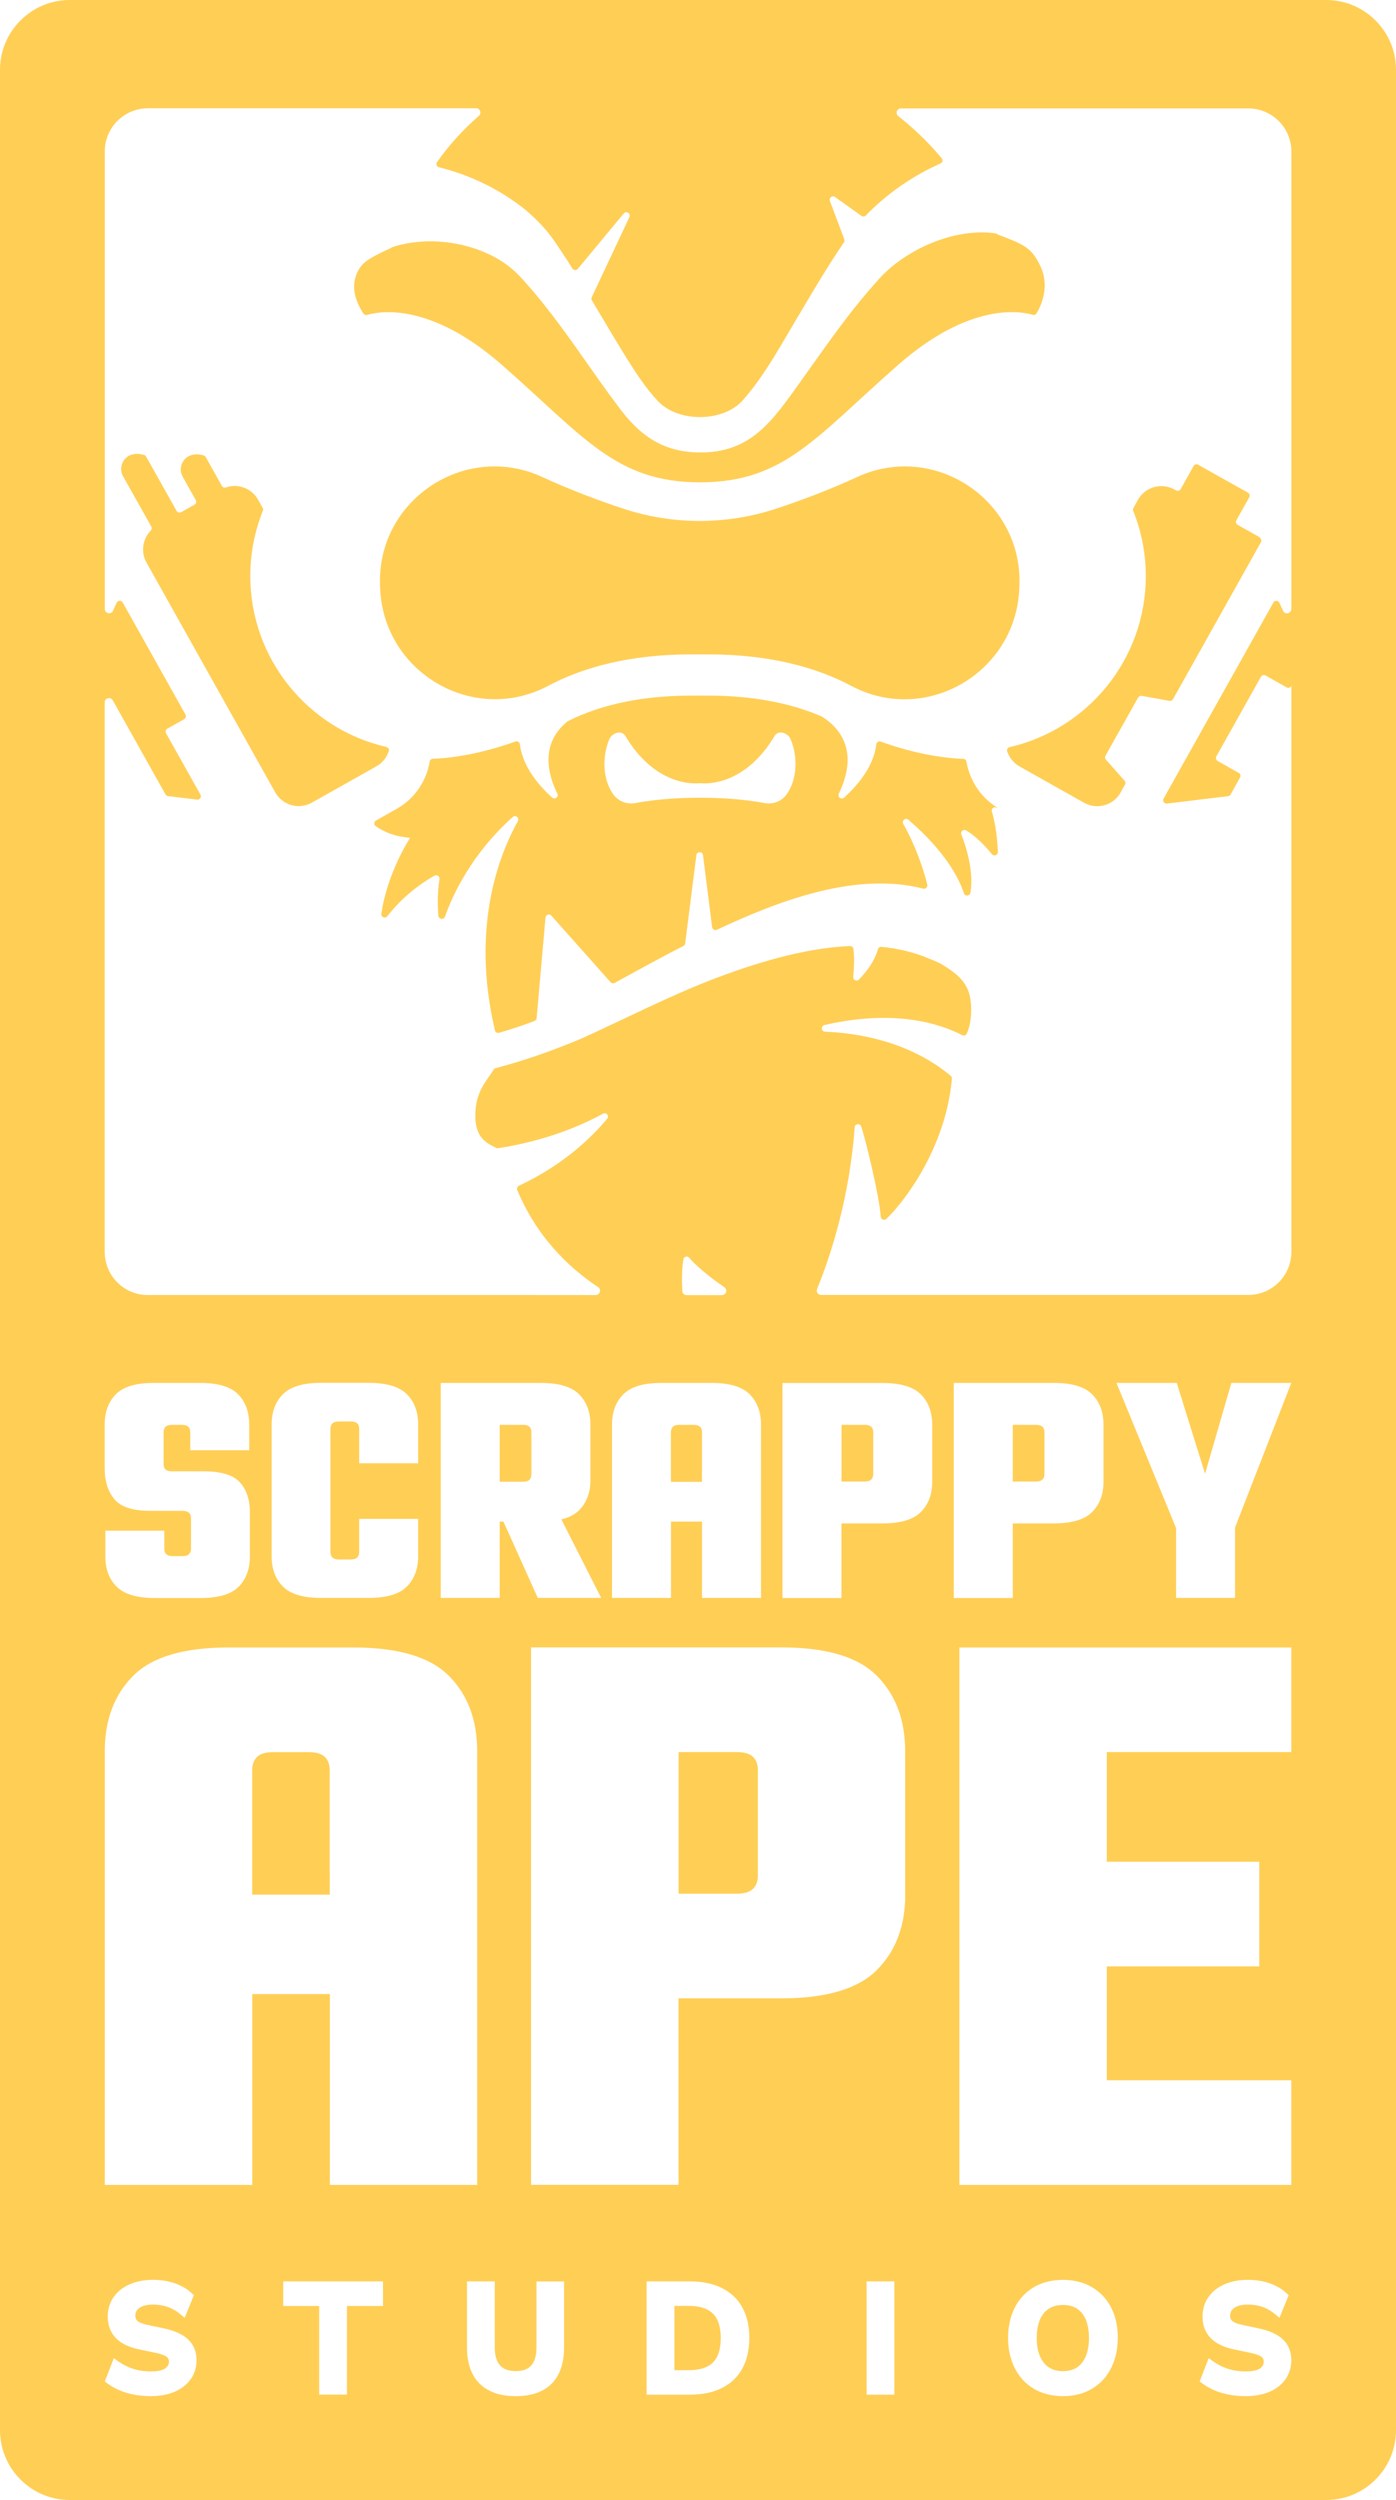 <?xml version="1.0" encoding="UTF-8"?>
<svg id="Layer_2" data-name="Layer 2" xmlns="http://www.w3.org/2000/svg" viewBox="0 0 170 304.3">
  <defs>
    <style>
      .cls-1 {
        fill: #ffce55;
        stroke-width: 0px;
      }
    </style>
  </defs>
  <g id="Layer_1-2" data-name="Layer 1">
    <g>
      <path class="cls-1" d="M44.72,38.33c1.36-.41,7.56-1.66,16.37,6.06,10.01,8.76,13.88,14.32,24.16,14.32h0c5.14,0,8.68-1.39,12.18-3.88,3.5-2.49,6.97-6.06,11.98-10.45,8.77-7.68,14.96-6.48,16.35-6.06.18.05.38-.02.47-.18,1.01-1.7,1.43-3.86.38-5.93-1.05-2.06-1.83-2.44-5.19-3.69-.02-.03-.04-.06-.06-.09-5.18-.82-11.45,2.09-14.62,5.87-3.46,3.83-6.33,8.07-9.35,12.28-3.27,4.55-5.89,8.54-12.15,8.49-4.55,0-7.43-2.13-10-5.66-2.82-3.73-5.33-7.62-8.17-11.29-.05-.07-.11-.13-.16-.2h-.08s.04-.06.04-.06c-.98-1.25-1.97-2.47-3.03-3.64-.96-1.11-2.07-2.07-3.37-2.79-3.7-2.09-8.64-2.68-12.75-1.33,0,.01-.01.02-.02.04-3,1.4-3.73,1.83-4.32,3.33-.62,1.59-.04,3.32.88,4.7.1.15.29.21.46.16Z"/>
      <path class="cls-1" d="M105.31,173.43h-2.83s0,6.9,0,6.9h2.83c.36,0,.62-.08.78-.23s.25-.37.25-.67v-5.1c0-.3-.08-.52-.25-.67s-.42-.23-.78-.23Z"/>
      <path class="cls-1" d="M131.17,281.01c-.47-.3-1.05-.45-1.73-.45s-1.24.15-1.71.45c-.47.3-.82.73-1.08,1.32-.27.61-.4,1.37-.4,2.25s.13,1.63.4,2.24c.26.59.61,1.03,1.08,1.34.47.3,1.04.46,1.7.46s1.25-.15,1.71-.45c.46-.31.82-.74,1.07-1.34.27-.62.4-1.37.4-2.24s-.13-1.65-.39-2.26c-.25-.58-.6-1.01-1.07-1.31Z"/>
      <path class="cls-1" d="M126.94,180.1c.16-.15.25-.37.25-.67v-5.1c0-.3-.08-.52-.25-.67s-.42-.23-.78-.23h-2.83s0,6.9,0,6.9h2.83c.36,0,.62-.08.78-.23Z"/>
      <path class="cls-1" d="M85.49,179.26v-.52s0-4.41,0-4.41c0-.3-.08-.52-.25-.67-.16-.15-.43-.23-.78-.23h-.37s-.99,0-.99,0h-.37c-.36,0-.62.07-.78.23-.16.15-.25.37-.25.67v4.41s0,.52,0,.52v1.11s3.78,0,3.78,0v-1.11Z"/>
      <path class="cls-1" d="M89.72,213.26h-7.08s0,17.24,0,17.24h7.08c.89,0,1.54-.19,1.95-.56.41-.37.62-.94.62-1.68v-12.76c0-.75-.2-1.3-.62-1.68-.41-.37-1.06-.56-1.95-.56Z"/>
      <path class="cls-1" d="M40.15,227.83v-1.31s0-11.02,0-11.02c0-.75-.21-1.31-.62-1.67-.41-.38-1.07-.56-1.95-.56h-.92s-2.46,0-2.46,0h-.92c-.9,0-1.54.18-1.95.56-.41.37-.62.93-.62,1.67v11.02s0,1.31,0,1.31v2.79s9.45,0,9.45,0v-2.79Z"/>
      <path class="cls-1" d="M63.68,173.43h-2.83s0,6.93,0,6.93h2.83c.36,0,.62-.07.78-.23.16-.15.25-.37.25-.67v-5.14c0-.3-.08-.52-.25-.67-.16-.15-.42-.23-.78-.23Z"/>
      <path class="cls-1" d="M83.88,280.67h-1.75s0,7.83,0,7.83h1.75c1.33,0,2.32-.32,2.95-.95.63-.63.94-1.63.94-2.97s-.32-2.34-.95-2.96c-.63-.63-1.62-.95-2.94-.95Z"/>
      <path class="cls-1" d="M121.24,98.28l.25.05c-2.09-1.28-3.41-3.35-3.8-5.62-.03-.19-.19-.34-.38-.34-3.11-.12-6.61-.86-10.06-2.1-.25-.09-.51.07-.54.33-.17,1.52-1,3.84-3.92,6.49-.33.3-.84-.08-.64-.49,1.19-2.44,2.29-6.58-2.02-9.35-.02-.01-.05-.03-.07-.04-3.88-1.68-8.53-2.54-13.84-2.54-.28,0-.56,0-.84,0h-.07s-.13,0-.13,0h-.02s-.04,0-.04,0c-.31,0-.61,0-.91,0-5.87,0-10.93,1.04-15.04,3.1-.03.02-.06.04-.09.06-3.36,2.74-2.33,6.5-1.21,8.77.2.4-.31.78-.64.48-2.91-2.65-3.74-4.97-3.92-6.49-.03-.26-.3-.42-.54-.33-3.45,1.23-6.94,1.98-10.06,2.1-.2,0-.35.15-.39.35-.05.28-.1.56-.18.84-.59,2.11-1.97,3.86-3.88,4.93l-2.47,1.39c-.27.15-.28.53-.03.7,1.03.7,2.23,1.18,3.56,1.34l.62.08s-2.74,4.11-3.5,9.22c-.06.42.47.65.73.31,1-1.29,2.86-3.3,5.74-4.93.3-.17.66.08.61.42-.14.94-.31,2.58-.13,4.46.04.44.65.52.8.1.9-2.55,3.16-7.54,8.24-12.12.34-.31.86.1.64.5-2.19,3.9-5.79,12.77-2.8,25.46.05.23.29.37.52.3,1.45-.42,2.89-.9,4.3-1.44.15-.06.25-.19.26-.35l1.08-12.23c.03-.36.48-.51.71-.24l7.21,8.1c.13.14.33.18.5.09,2.77-1.51,5.55-3.06,8.37-4.49.12-.06.2-.18.22-.31l1.36-10.75c.06-.48.75-.48.81,0l1.11,8.76c.04.28.33.44.58.32,7.59-3.55,16.9-7.1,25.11-5.01.3.08.58-.19.51-.49-.84-3.28-2.01-5.77-2.92-7.38-.23-.4.28-.81.62-.51,4.54,3.91,6.17,7.14,6.76,8.94.14.41.73.36.8-.07.42-2.62-.52-5.57-1.11-7.07-.14-.37.26-.7.6-.5,1.27.78,2.41,2.02,3.12,2.89.25.31.74.11.73-.28-.1-2.44-.48-4.07-.73-4.9-.09-.3.17-.58.47-.52ZM95.85,96.61c-.62.92-1.7,1.34-2.75,1.14-1.46-.28-4.1-.65-7.86-.65s-6.4.37-7.86.65c-1.05.2-2.13-.22-2.75-1.14-1.54-2.29-1.05-5.25-.42-6.65.36-.79,1.5-1.12,1.94-.38,3.7,6.19,8.51,5.81,9.04,5.75.03,0,.06,0,.1,0,.53.06,5.34.44,9.04-5.75.44-.74,1.58-.42,1.94.38.63,1.4,1.12,4.36-.42,6.65Z"/>
      <path class="cls-1" d="M85.2,79.65c.34,0,.67,0,1,0,7.63,0,13.29,1.62,17.47,3.84,2.11,1.12,4.31,1.63,6.47,1.63,7.15,0,13.71-5.64,13.99-13.55,0-.2.01-.4.02-.61.14-8.13-6.55-14.19-13.96-14.19-1.92,0-3.89.41-5.8,1.29-3.4,1.57-6.81,2.84-9.79,3.83-3.05,1.01-6.22,1.52-9.39,1.52s-6.35-.51-9.39-1.52c-2.98-.99-6.39-2.26-9.79-3.83-1.91-.88-3.88-1.29-5.8-1.29-7.42,0-14.11,6.06-13.96,14.19,0,.2,0,.4.02.6.28,7.91,6.84,13.55,13.99,13.55,2.16,0,4.36-.51,6.47-1.63,4.18-2.22,9.85-3.83,17.47-3.83.33,0,.66,0,1,0h0s0,0,0,0Z"/>
      <path class="cls-1" d="M161.5,0H8.5C3.81,0,0,3.81,0,8.5v287.3c0,4.69,3.81,8.5,8.5,8.5h153c4.69,0,8.5-3.81,8.5-8.5V8.5C170,3.81,166.19,0,161.5,0ZM12.75,173.39c0-1.52.45-2.75,1.35-3.67.9-.93,2.45-1.39,4.64-1.39h5.62c2.19,0,3.73.46,4.64,1.39.9.92,1.35,2.15,1.35,3.67v3.14h-7.18v-2.2c0-.3-.08-.52-.25-.67-.16-.15-.42-.23-.78-.23h-1.19c-.36,0-.62.08-.78.23-.16.15-.25.37-.25.67v3.87c0,.3.08.52.25.67.16.15.42.22.78.22h3.86c2.13,0,3.6.45,4.41,1.35.81.9,1.21,2.11,1.21,3.63v5.38c0,1.52-.45,2.75-1.35,3.67-.9.93-2.45,1.39-4.64,1.39h-5.58c-2.19,0-3.74-.46-4.66-1.39-.92-.92-1.37-2.15-1.37-3.67v-3.14h7.18v2.2c0,.3.08.52.25.67.16.15.42.23.78.23h1.19c.35,0,.62-.07.78-.23.16-.15.25-.37.25-.67v-3.71c0-.3-.08-.52-.25-.67-.16-.15-.42-.23-.78-.23h-3.94c-2.13,0-3.59-.47-4.37-1.43-.78-.95-1.17-2.19-1.17-3.71v-5.38ZM23.21,289.61c-.47.66-1.13,1.17-1.97,1.53-.82.34-1.79.52-2.88.52-.69,0-1.37-.06-2.01-.18-.64-.12-1.25-.3-1.79-.53-.55-.23-1.05-.52-1.48-.84l-.32-.24,1.1-2.83.55.39c.37.26.76.48,1.17.66.41.18.84.32,1.3.42.46.09.96.14,1.48.14,1.04,0,1.54-.2,1.77-.38.3-.22.44-.47.44-.81,0-.17-.04-.31-.11-.42-.08-.12-.23-.23-.44-.33-.26-.12-.62-.23-1.07-.32l-2-.42c-1.25-.26-2.2-.72-2.83-1.37-.66-.67-1-1.56-1-2.64,0-.9.25-1.71.73-2.38.48-.67,1.14-1.19,1.98-1.55.81-.35,1.76-.53,2.8-.53.61,0,1.22.06,1.79.18.58.12,1.12.31,1.61.55.49.24.94.54,1.31.89l.27.25-1.12,2.75-.56-.46c-.46-.38-.96-.67-1.5-.86-.54-.19-1.15-.29-1.82-.29-.49,0-.9.07-1.24.2-.31.12-.53.28-.68.48-.14.19-.21.41-.21.68s.08.48.26.64c.15.13.49.32,1.24.48l1.98.42c1.29.27,2.27.72,2.92,1.32.7.64,1.05,1.5,1.05,2.56,0,.87-.24,1.65-.71,2.31ZM30.71,265.95h-2.87s-15.08,0-15.08,0v-12.64s0-14.81,0-14.81v-10.66s0-1.31,0-1.31v-13.36c0-3.81,1.15-6.87,3.44-9.17,2.29-2.32,6.18-3.47,11.65-3.47h6.36s2.46,0,2.46,0h6.36c5.47,0,9.35,1.15,11.65,3.47,2.28,2.3,3.43,5.36,3.43,9.17v13.36s0,1.31,0,1.31v10.66s0,14.81,0,14.81v12.64h-15.07s-2.87,0-2.87,0v-23.23s-9.45,0-9.45,0v23.23ZM43.49,173.25c-.16-.15-.42-.23-.78-.23h-.37s-.7,0-.7,0h-.37c-.36,0-.62.08-.78.23-.16.15-.25.37-.25.67v15c0,.3.08.52.25.67.16.15.42.23.78.23h.37s.7,0,.7,0h.37c.36,0,.62-.08.78-.23.16-.15.25-.37.25-.67v-4.04h7.18v4.56c0,1.52-.46,2.75-1.37,3.67-.92.93-2.47,1.39-4.66,1.39h-2.54s-.7,0-.7,0h-2.54c-2.19,0-3.74-.46-4.66-1.39-.92-.92-1.37-2.15-1.37-3.67v-16.06c0-1.52.46-2.75,1.37-3.67.92-.93,2.47-1.39,4.66-1.39h2.54s.7,0,.7,0h2.54c2.19,0,3.74.46,4.66,1.39.92.92,1.37,2.15,1.37,3.67v4.73h-7.18v-4.2c0-.3-.08-.52-.25-.67ZM73.2,194.5h-7.71s-4.18-9.29-4.18-9.29h-.46s0,9.29,0,9.29h-7.18v-26.17h2.38s4.8,0,4.8,0h5.01c2.19,0,3.74.46,4.66,1.39.92.92,1.38,2.15,1.38,3.67v6.77c0,1.52-.46,2.74-1.38,3.67-.52.52-1.24.89-2.16,1.11l4.85,9.56ZM46.63,280.68h-4.38s0,10.79,0,10.79h-3.38v-10.79s-4.38,0-4.38,0v-2.99h12.15v2.99ZM68.69,285.73c0,1.92-.51,3.4-1.51,4.41-1,1.01-2.48,1.52-4.38,1.52s-3.36-.51-4.39-1.52c-1.02-1.01-1.54-2.49-1.54-4.41v-8.04h3.38v8.02c0,1,.22,1.74.65,2.21.42.46,1.05.69,1.9.69s1.47-.22,1.89-.68c.43-.47.64-1.21.64-2.21v-8.02h3.36v8.04ZM90.4,288.3c-.58,1.04-1.42,1.85-2.51,2.38-1.06.53-2.37.8-3.87.8h-5.28v-13.79h5.28c1.5,0,2.8.27,3.87.8,1.09.54,1.94,1.34,2.51,2.37.57,1.02.85,2.27.85,3.71s-.29,2.7-.85,3.72ZM108.91,291.48h-3.38v-13.79h3.38v13.79ZM110.24,230.6c0,3.81-1.15,6.86-3.44,9.17-2.29,2.31-6.17,3.47-11.65,3.47h-12.52s0,22.7,0,22.7h-17.96v-65.42h5.95s12,0,12,0h12.52c5.47,0,9.35,1.15,11.65,3.47,2.29,2.31,3.44,5.37,3.44,9.17v17.44ZM83.1,168.33h.99s2.55,0,2.55,0c2.19,0,3.74.46,4.66,1.39.91.92,1.37,2.15,1.37,3.67v5.34s0,.52,0,.52v4.27s0,5.92,0,5.92v5.06h-6.03s-1.15,0-1.15,0v-9.29s-3.78,0-3.78,0v9.29h-1.15s-6.03,0-6.03,0v-5.06s0-5.92,0-5.92v-4.27s0-.52,0-.52v-5.34c0-1.52.46-2.75,1.37-3.67.92-.93,2.47-1.39,4.66-1.39h2.54ZM83.22,153.29c.06-.34.5-.46.72-.19.64.78,2.2,2.17,4.27,3.58.43.29.23.96-.29.96h-4.31c-.28,0-.51-.22-.52-.5-.06-1.35-.06-2.77.14-3.85ZM113.52,180.37c0,1.52-.46,2.74-1.38,3.67-.92.92-2.47,1.39-4.66,1.39h-5.01s0,9.08,0,9.08h-7.18v-26.17h2.38s4.8,0,4.8,0h5.01c2.19,0,3.74.46,4.66,1.39.92.92,1.38,2.15,1.38,3.67v6.98ZM135.65,287.44c-.31.87-.77,1.63-1.35,2.26-.59.63-1.3,1.12-2.13,1.46-.82.33-1.74.5-2.73.5s-1.91-.17-2.73-.5c-.83-.34-1.54-.83-2.13-1.46-.58-.63-1.04-1.39-1.35-2.26-.31-.86-.47-1.83-.47-2.87s.16-2.02.47-2.88c.31-.87.77-1.62,1.35-2.24.59-.63,1.3-1.11,2.13-1.45,1.63-.66,3.82-.66,5.46,0,.82.33,1.53.82,2.12,1.43.59.62,1.04,1.37,1.36,2.23.31.86.47,1.82.47,2.88s-.16,2.03-.47,2.89ZM156.54,289.61c-.47.66-1.13,1.17-1.97,1.53-.82.34-1.79.52-2.88.52-.69,0-1.37-.06-2.01-.18-.64-.12-1.25-.3-1.79-.53-.55-.23-1.05-.52-1.48-.84l-.32-.24,1.1-2.83.55.39c.37.26.76.48,1.17.66.41.18.84.32,1.3.42.46.09.96.14,1.48.14,1.04,0,1.54-.2,1.77-.38.3-.22.43-.47.43-.81,0-.17-.04-.31-.11-.42-.08-.12-.23-.23-.44-.33-.26-.12-.62-.23-1.07-.32l-2-.42c-1.25-.26-2.2-.72-2.83-1.37-.66-.67-1-1.56-1-2.64,0-.9.25-1.71.73-2.38.48-.67,1.14-1.19,1.98-1.55.81-.35,1.76-.53,2.8-.53.61,0,1.22.06,1.79.18.58.12,1.12.31,1.61.55.49.24.94.54,1.31.89l.27.25-1.12,2.75-.56-.46c-.46-.38-.96-.67-1.5-.86-.54-.19-1.16-.29-1.82-.29-.49,0-.9.07-1.24.2-.31.12-.53.28-.68.48-.14.19-.21.41-.21.68,0,.28.08.48.26.64.15.13.49.32,1.24.48l1.98.42c1.29.27,2.27.72,2.92,1.32.7.64,1.05,1.5,1.05,2.56,0,.87-.24,1.64-.71,2.31ZM157.25,213.26h-22.47s0,13.35,0,13.35h18.57v12.74h-18.57s0,13.86,0,13.86h22.47v12.74h-22.47s-11.59,0-11.59,0h-6.36v-65.42h6.36s11.59,0,11.59,0h22.47v12.74ZM116.15,194.5v-26.17h2.38s4.8,0,4.8,0h5.01c2.19,0,3.74.46,4.66,1.39.92.92,1.38,2.15,1.38,3.67v6.98c0,1.52-.46,2.74-1.38,3.67-.92.92-2.47,1.39-4.66,1.39h-5.01s0,9.08,0,9.08h-7.18ZM150.4,185.94v8.56h-7.18v-8.5s-7.26-17.67-7.26-17.67h7.34s3.45,11.05,3.45,11.05l3.2-11.05h7.3s-6.85,17.6-6.85,17.6ZM157.25,74.13c0,.56-.77.73-1,.22l-.45-.98c-.14-.31-.57-.32-.73-.03l-13.37,23.86c-.16.29.07.65.41.61l7.44-.9c.13-.02.24-.09.31-.21l1.15-2.06c.11-.2.04-.45-.16-.56l-2.57-1.45c-.2-.11-.27-.36-.16-.56l5.43-9.69c.11-.2.36-.27.56-.16l2.57,1.45c.2.11.45.04.56-.16l.02-.03v68.89c0,2.9-2.35,5.25-5.25,5.25h-52.02c-.37,0-.63-.37-.49-.72,1.71-4.17,3.98-11.29,4.58-19.69.03-.44.65-.52.79-.1.53,1.53,2.24,8.58,2.38,10.97.02.35.43.52.69.28,1.98-1.86,7.23-8.49,7.98-17.06.01-.14-.05-.28-.15-.36-5.16-4.29-11.58-5.22-15.29-5.36-.48-.02-.54-.7-.08-.81,3.84-.91,10.77-1.82,16.78,1.23.21.1.46.02.55-.19.37-.83.62-1.98.51-3.62-.18-2.62-1.7-3.67-3.64-4.87-.02,0-.03-.02-.05-.03-.43-.2-.87-.4-1.31-.57-1.88-.81-3.86-1.27-5.9-1.47-.2-.02-.38.11-.44.31-.38,1.35-1.22,2.55-2.3,3.67-.27.28-.74.05-.7-.33.11-1.21.17-2.38.02-3.41-.03-.2-.22-.35-.42-.34-5.8.26-11.79,2.17-16.89,4.12-5.24,2.04-10.52,4.74-15.66,7.08-3.45,1.46-6.97,2.72-10.59,3.66-.1.03-.19.09-.24.18-.86,1.41-2.23,2.61-2.24,5.62,0,2.73,1.43,3.35,2.54,3.91.08.04.16.05.24.04,3.55-.55,8.22-1.72,12.77-4.2.4-.22.8.26.51.61-1.68,2.03-5.16,5.56-10.74,8.15-.2.09-.3.34-.21.54,2.37,5.65,6.16,9.36,9.85,11.81.43.29.22.96-.3.96H18c-2.9,0-5.25-2.35-5.25-5.25v-66.88c0-.54.72-.73.98-.26l6.42,11.45c.06.11.18.19.31.21l3.54.43c.33.04.57-.31.41-.61l-4.19-7.47c-.11-.2-.04-.45.16-.56l2.05-1.15c.2-.11.27-.36.16-.56l-7.65-13.65c-.16-.29-.59-.27-.73.03l-.45.98c-.23.51-1,.35-1-.22V18.43c0-2.9,2.35-5.25,5.25-5.25h39.97c.48,0,.71.6.34.92-1.92,1.67-3.62,3.53-5.1,5.63-.17.24-.04.56.24.63,3.82.95,7.43,2.69,10.55,5.2,1.16.99,2.28,2.1,3.19,3.35.5.66,1.32,1.95,1.79,2.65.24.37.47.75.71,1.12.15.24.49.26.66.05l5.6-6.75c.31-.37.89,0,.69.44l-4.59,9.76c-.06.12-.05.27.02.39,1.4,2.33,2.77,4.68,4.19,6.97,1.15,1.83,2.42,3.78,3.86,5.3,2.46,2.57,7.77,2.57,10.22,0,2.96-3.31,5.06-7.43,7.39-11.26,1.49-2.52,3.03-5.11,4.68-7.55.11-.18.23-.35.35-.52.08-.11.09-.25.05-.37l-1.76-4.68c-.14-.38.29-.71.62-.48l3.23,2.3c.17.12.39.09.53-.05,2.07-2.15,4.5-3.96,7.16-5.39.63-.34,1.27-.65,1.92-.94.27-.12.34-.41.15-.64-1.69-2.04-3.51-3.73-5.28-5.12-.39-.31-.18-.94.32-.94h42.3c2.9,0,5.25,2.35,5.25,5.25v55.7Z"/>
      <path class="cls-1" d="M153.41,65.4l-2.69-1.51c-.2-.11-.27-.36-.16-.56l1.57-2.8c.11-.2.04-.45-.16-.56l-6.06-3.4c-.2-.11-.45-.04-.56.16l-1.57,2.8c-.11.2-.36.27-.56.16l-.19-.1c-.51-.28-1.06-.42-1.6-.42-1.15,0-2.26.6-2.86,1.68l-.55.99c-.06.11-.07.24-.02.35.99,2.46,1.53,5.14,1.53,7.94,0,10.14-7.1,18.64-16.58,20.81-.24.05-.38.3-.3.53.25.74.76,1.4,1.5,1.82l7.86,4.42c.51.28,1.06.42,1.6.42,1.15,0,2.26-.6,2.86-1.68l.53-.95c.09-.15.07-.34-.05-.47l-2.28-2.57c-.12-.13-.14-.32-.05-.47l3.98-7.09c.09-.15.26-.23.43-.2l3.38.61c.17.03.34-.05.43-.2l10.71-19.11c.11-.2.04-.45-.16-.56Z"/>
      <path class="cls-1" d="M47.35,91.45c.08-.23-.07-.47-.3-.53-9.48-2.17-16.57-10.68-16.57-20.81,0-2.8.55-5.48,1.53-7.94.05-.11.04-.24-.02-.35l-.56-.99c-.6-1.07-1.72-1.68-2.86-1.68-.36,0-.72.06-1.07.19-.18.06-.39-.02-.48-.19l-1.97-3.52c-.05-.09-.14-.16-.24-.19-2.17-.66-3.32,1.23-2.57,2.58l1.6,2.85c.11.2.04.45-.16.56l-1.62.91c-.2.11-.45.04-.56-.16l-3.71-6.61c-.05-.09-.14-.16-.24-.19-2.17-.66-3.32,1.23-2.57,2.58l3.44,6.13c.09.15.07.35-.05.48-1,1.01-1.26,2.61-.53,3.91l15.67,27.96c.6,1.07,1.72,1.68,2.86,1.68.54,0,1.09-.14,1.6-.42l7.86-4.42c.74-.41,1.25-1.07,1.5-1.82Z"/>
    </g>
  </g>
</svg>